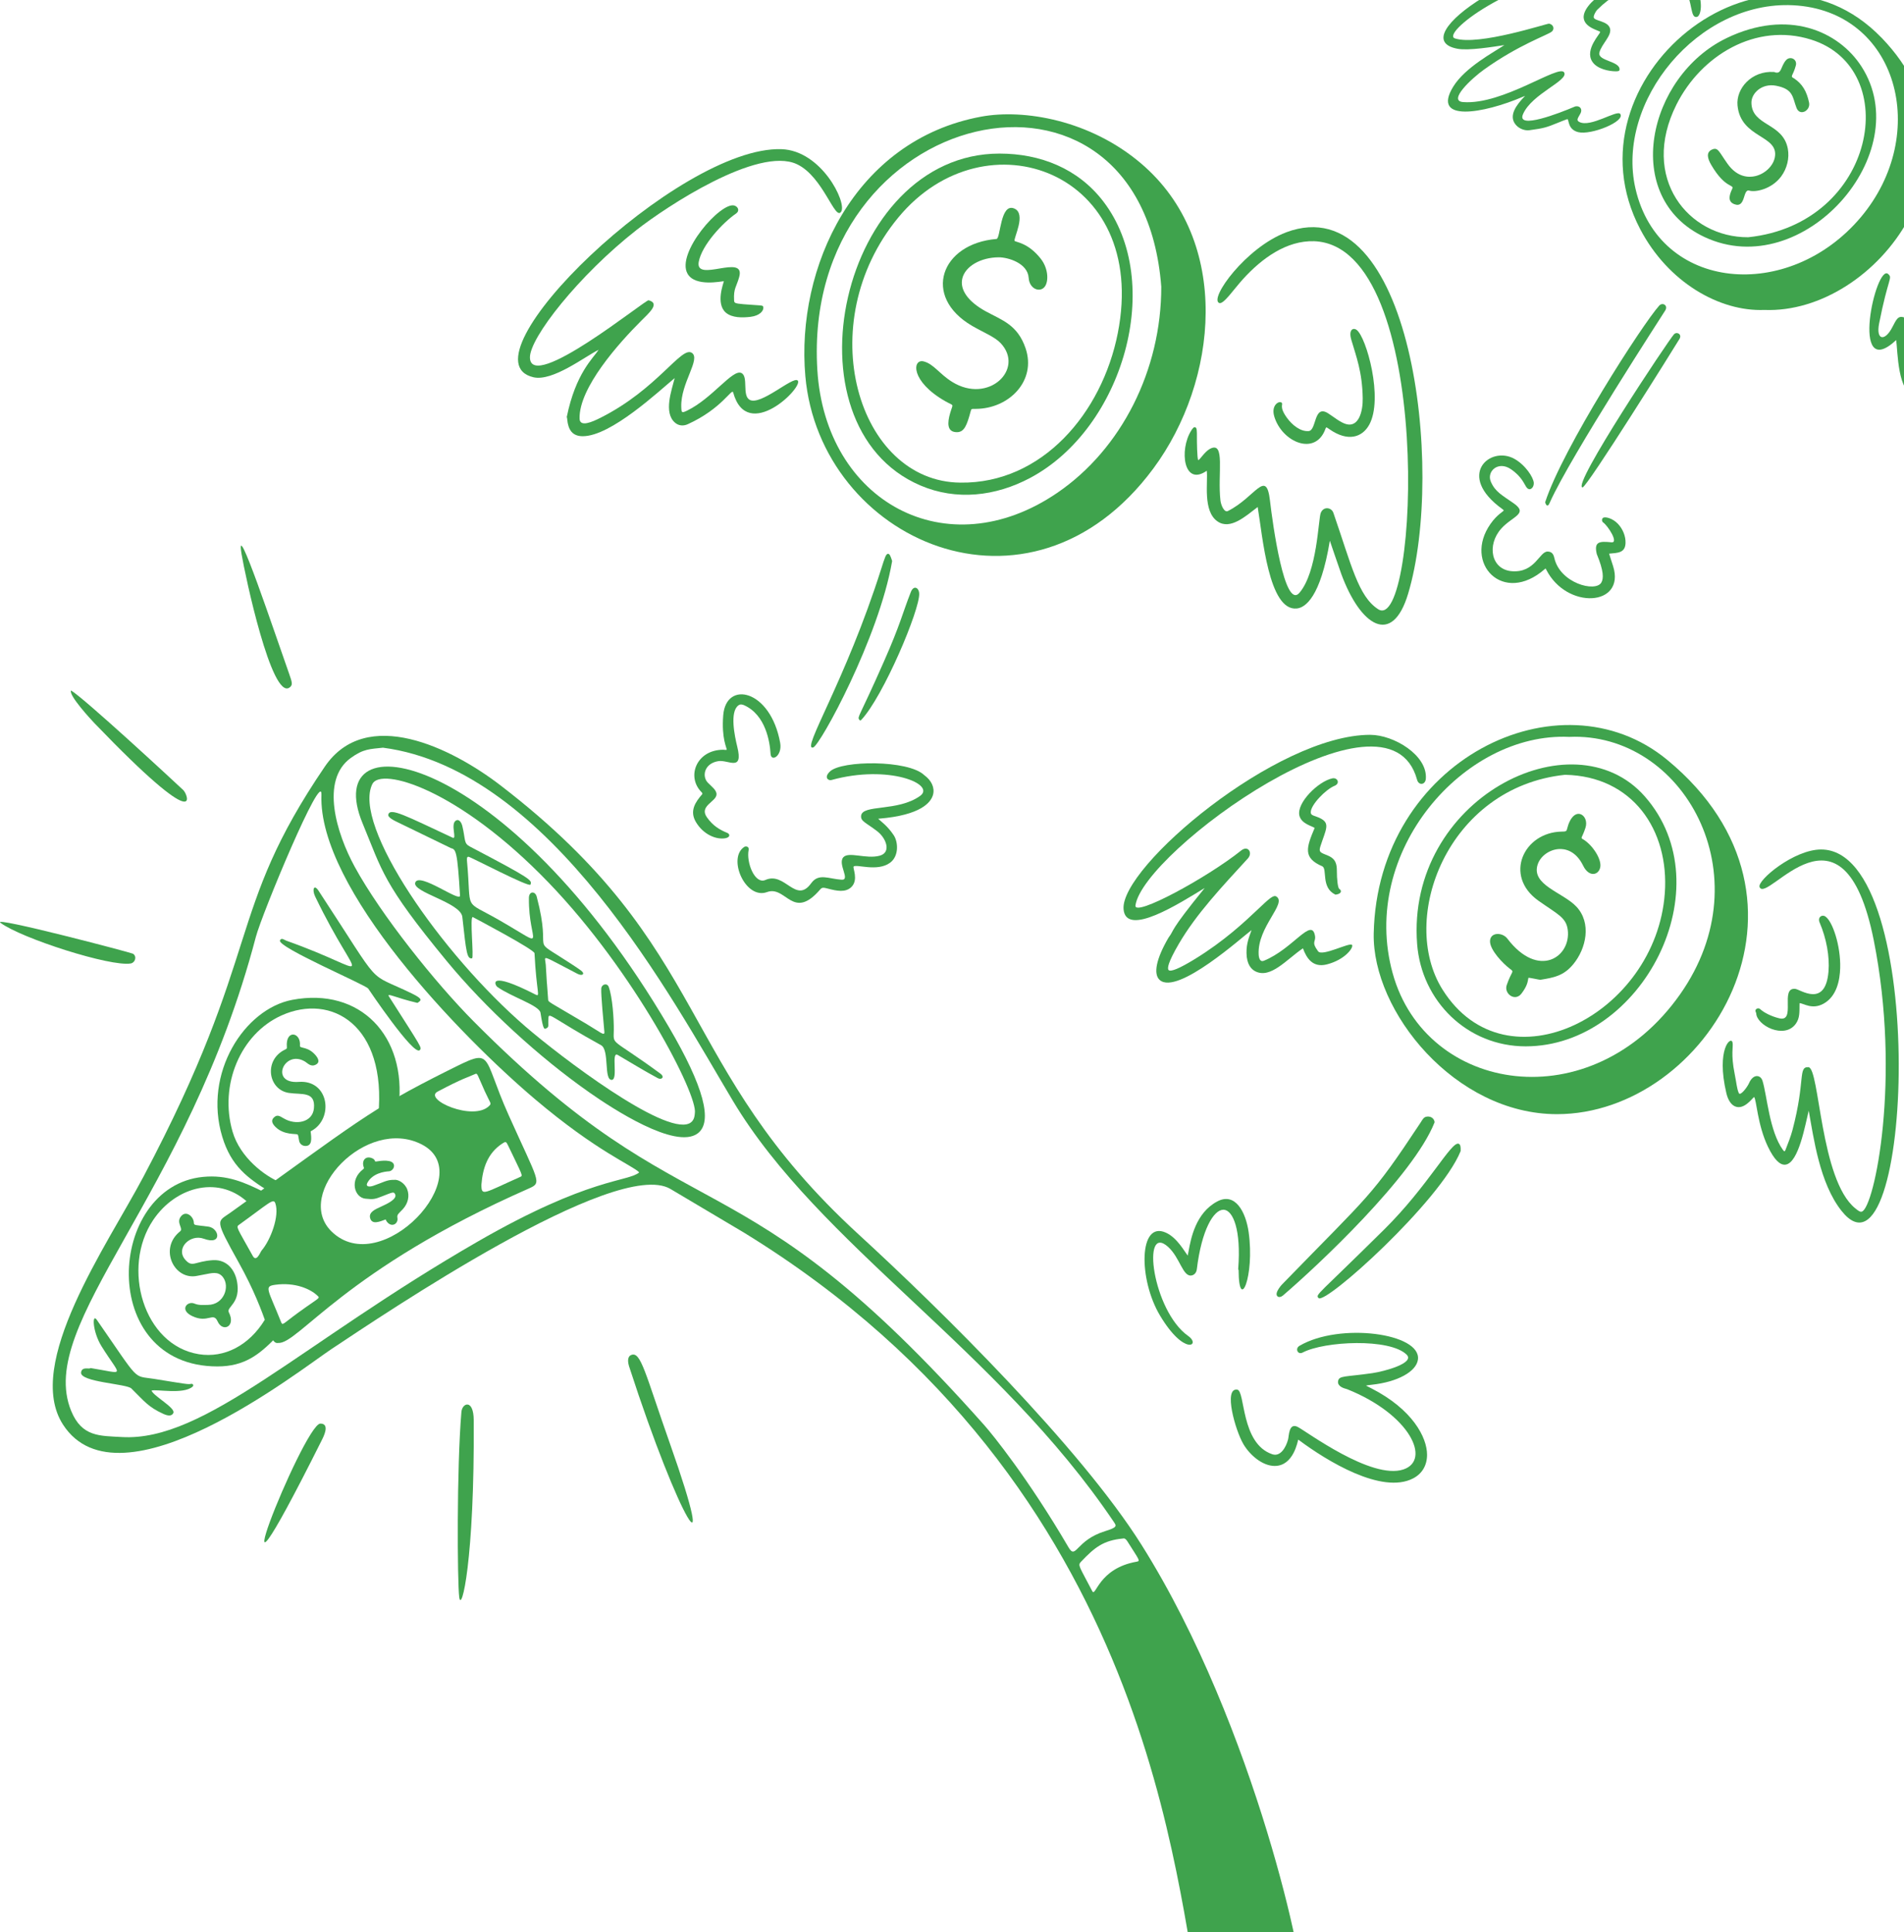 <svg width="824" height="836" viewBox="0 0 824 836" fill="none" xmlns="http://www.w3.org/2000/svg">
<path d="M562.81 857.328C564.003 867.487 560.817 870.08 537.595 875.615C528.499 877.783 521.429 873.036 519.552 865.403C508.251 819.477 500.847 643.105 322.043 533.327C321.946 533.266 290.234 514.442 290.137 514.385C266.638 500.568 165.569 569.019 143.41 583.695C129.862 592.671 51.835 654.32 27.272 616.342C10.301 590.106 46.342 538.796 62.091 509.072C114.182 410.759 97.378 395.131 140.576 331.667C158.522 305.305 195.422 323.521 216.628 339.804C309.114 410.816 291.635 460.802 371.6 534.072C407.168 566.662 467.346 626.025 493.99 668.322C543.81 747.423 566.089 856.913 562.806 857.323L562.81 857.328ZM52.732 621.725C88.721 623.833 129.871 581.427 206.765 537.146C255.124 509.298 271.632 511.41 276.644 507.238C273.537 504.051 258.582 498.456 231.518 475.544C199.279 448.253 137.552 384.439 139.11 343.844C139.549 332.412 113.368 395.296 110.718 405.375C81.036 518.43 15.231 572.395 30.795 610.402C35.447 621.758 43.234 621.169 52.732 621.725ZM165.745 323.483C160.136 324.101 157.315 323.912 151.734 327.985C138.574 337.598 145.63 360.533 153.491 374.968C164.866 395.843 188.551 425.359 204.966 441.879C300.227 537.763 317.886 494.887 426.067 616.705C429.368 620.419 444.961 639.569 462.407 669.411C465.737 675.105 465.459 666.36 478.347 662.419C483.526 660.835 483.179 660.171 482.185 658.686C431.87 583.869 354.629 538.824 317.16 476.246C291.321 433.092 238.389 332.978 165.745 323.483ZM485.981 665.63C477.463 666.455 473.773 669.439 467.859 675.648C466.324 677.26 467.008 677.444 472.687 688.376C474.222 691.332 475.244 678.552 491.941 675.648C493.671 675.346 493 674.945 487.877 666.813C487.364 665.993 486.716 665.408 485.981 665.63Z" fill="#3FA34D"/>
<path d="M180.653 433.902C170.785 431.583 167.21 429.353 168.343 431.135C182.59 453.505 182.673 453.236 181.651 454.33C179.076 457.078 159.414 427.805 159.35 427.706C158.263 426.098 119.869 409.777 121.173 406.85C121.779 405.492 123.087 406.69 123.897 406.977C163.608 421.054 155.757 428.149 136.372 387.823C135.004 384.975 135.818 382.265 137.857 385.371C166.619 429.179 157.805 419.833 178.378 429.895C183.33 432.318 182.216 432.856 180.653 433.902Z" fill="#3FA34D"/>
<path d="M39.114 591.865C54.706 594.373 52.436 596.108 43.919 582.422C40.057 576.218 39.747 567.93 41.907 571.037C60.889 598.394 57.282 595.052 66.623 596.556C80.435 598.776 81.364 599.031 82.849 598.705C83.339 598.597 84.051 599.314 83.33 599.941C79.311 603.415 67.589 600.916 65.587 601.633C66.405 603.995 75.968 609.063 75.034 611.274C74.326 612.947 72.347 612.457 70.724 611.722C64.232 608.775 62.609 606.399 56.842 600.704C54.771 598.663 34.509 597.975 35.087 593.751C35.466 590.983 39.022 592.586 39.109 591.86L39.114 591.865Z" fill="#3FA34D"/>
<path d="M289.522 444.43L289.49 444.368C218.857 324.073 137.621 309.656 156.954 356.3C165.495 376.901 165.537 382.045 193.212 415.648C209.956 435.977 233.164 457.347 255.304 472.81C265.033 479.608 292.209 497.423 301.878 490.408C308.684 485.468 304.527 469.995 289.522 444.43ZM161.158 339.177C164.825 331.804 198.169 341.077 237.515 381.955C274.785 420.664 302.109 473.748 300.712 481.621C300.606 482.535 300.583 485.024 298.202 486.076C287.058 491.007 242.5 457.12 227.522 444.232C190.909 412.702 152.316 356.922 161.158 339.177Z" fill="#3FA34D"/>
<path d="M202.099 372.489C204.208 395.136 200 388.833 216.323 398.243C237.991 410.741 228.678 408.61 228.896 388.47C228.928 385.491 231.619 385.425 232.285 387.961C239.374 415.016 228.008 404.452 246.957 416.855C251.521 419.844 251.864 420.132 252.252 420.74C252.742 421.513 251.882 422.324 249.82 421.258C233.159 412.655 235.947 413.291 236.202 417.506C237.09 432.337 236.165 417.506 237.21 432.328C237.307 433.69 236.882 432.931 253.806 442.996C259.651 446.471 261.741 448.493 261.56 446.443C261.181 442.049 260.034 430.367 260.21 427.698C260.335 425.817 262.744 425.129 263.433 426.963C265.098 431.385 265.69 441.177 265.639 445.537C265.56 452.67 263.845 448.399 285.804 464.503C287.797 465.964 286.313 467.351 284.671 466.455C277.925 462.782 276.584 461.849 267.359 456.427C264.293 454.622 267.673 467.105 264.751 467.204C261.204 467.327 263.863 454.268 260.122 452.203C240.081 441.153 237.561 437.891 237.372 440.102C237.066 443.586 237.802 444.265 236.451 444.882C235.628 445.259 235.124 446.065 233.913 438.169C233.423 434.991 221.326 431.319 215.222 426.972C214.228 426.265 210.732 419.533 231.781 430.301C234.001 431.437 232.174 429.523 231.323 412.4C231.245 410.816 205.267 397.093 204.652 396.782C203.149 396.027 205.207 414.488 204.272 414.62C202.122 414.917 201.789 412.381 200.083 396.692C199.399 390.417 178.216 386.033 179.714 381.823C181.379 377.142 199.274 390.639 199.084 387.461C197.942 368.048 197.285 367.468 195.158 366.935C195.034 366.902 173.374 356.366 171.927 355.659C170.734 355.079 167.696 353.655 168.047 352.382C168.894 349.341 175.501 352.901 195.861 362.41C197.97 363.395 194.728 356.446 197.364 354.98C198.83 354.164 199.819 356.243 200.06 357.261C201.544 363.465 200.615 364.814 203.403 366.275C230.833 380.649 230.19 380.847 229.585 382.719C229.136 384.114 203.63 370.702 202.76 370.669C201.891 370.636 202.095 371.786 202.095 372.493L202.099 372.489Z" fill="#3FA34D"/>
<path d="M199.685 610.868C197.609 635.312 197.928 684.482 198.737 690.955C199.648 698.257 205.41 675.2 205.017 614.432C204.957 605.06 200.018 606.951 199.685 610.868Z" fill="#3FA34D"/>
<path d="M289.994 624.742C279.141 594.015 277.342 584.388 273.102 586.259C271.363 587.028 271.715 589.508 272.311 591.337C294.192 658.827 311.468 685.529 289.994 624.742Z" fill="#3FA34D"/>
<path d="M30.754 298.734C29.561 300.714 39.447 311.392 40.931 312.938C88.296 362.198 81.41 343.793 79.344 341.851C74.419 337.221 36.543 302.18 30.749 298.734H30.754Z" fill="#3FA34D"/>
<path d="M125.261 297.48C126.782 296.424 126.505 295.349 125.094 291.394C119.046 274.417 101.572 221.905 104.54 239.711C106.131 249.252 117.571 302.812 125.261 297.48Z" fill="#3FA34D"/>
<path d="M57.601 412.636C56.986 412.188 -3.899 396.183 0.198 399.238C9.173 405.942 47.96 418.392 56.625 416.827C58.383 416.511 59.409 413.942 57.601 412.636Z" fill="#3FA34D"/>
<path d="M138.634 615.908C131.434 615.908 87.362 726.859 139.494 622.611C141.048 619.505 142.056 615.908 138.634 615.908Z" fill="#3FA34D"/>
<path d="M814.365 16.409L814.304 16.357C763.292 -36.453 675.887 34.267 709.819 99.117C721.855 122.118 744.125 134.851 763.537 134.097C812.293 136.03 863.782 67.663 814.365 16.409ZM805.223 94.082C774.121 130.872 718.059 126.29 707.784 81.584C699.137 43.889 734.904 0.239 775.971 2.271C821.236 4.538 835.737 57.975 805.227 94.082H805.223Z" fill="#3FA34D"/>
<path d="M703.23 -20C660.873 -20 606.212 16.626 630.83 21.109C635.644 21.991 646.376 20.223 651.051 19.511C646.571 22.547 634.058 29.086 628.888 37.538C619.381 53.1 642.039 49.159 659.079 41.866C660.295 41.343 660.091 41.409 659.749 41.762C656.235 45.44 652.679 50.121 656.008 54.01C657.437 55.679 659.814 56.608 661.904 56.334C668.281 55.509 669.571 54.991 673.834 53.27C674.015 53.199 678.204 51.474 678.375 51.559C679.064 51.912 678.477 56.023 682.99 57.169C688.58 58.588 703.558 52.511 701.186 49.282C699.812 47.386 688.261 55.387 683.429 52.733C682.084 51.997 682.833 51.172 683.929 49.187C685.182 46.896 683.226 45.388 681.385 46.184C674.949 48.933 656.286 56.165 659.088 49.47C662.815 40.574 679.009 34.875 676.919 31.334C674.727 27.619 650.506 45.468 633.221 44.167C626.442 43.657 636.828 33.956 642.372 30.005C657.211 19.421 669.548 15.254 671.522 13.717C672.84 12.694 672.428 10.643 670.426 10.233C669.626 10.054 639.981 19.949 629.665 16.626C623.607 14.693 652.822 -8.813 693.334 -14.47C739.524 -20.919 728.389 8.63 734.377 7.32C738.197 6.424 738.59 -19.995 703.239 -19.995L703.23 -20Z" fill="#3FA34D"/>
<path d="M845.786 69.052L845.693 69.033C838.327 67.972 835.816 74.921 841.18 73.663C845.467 72.663 850.331 74.035 854.507 77.429C868.027 88.418 866.118 110.411 866.576 111.255C866.959 113.414 866.293 148.691 851.52 174.704C851.422 174.879 851.316 174.935 851.316 174.935C851.015 174.907 850.22 173.823 849.411 171.503C844.417 157.012 848.075 137.405 845.037 136.259C840.847 134.656 839.589 155.475 829.324 166.379C825.292 164.258 825.185 147.357 825.37 142.69C825.481 139.889 825.569 137.678 823.553 137.188C821.449 136.688 820.714 138.112 818.943 141.572C815.724 147.823 811.789 147.267 813.232 139.941C817.186 119.853 819.174 120.41 817.163 118.562C811.863 113.706 800.183 166.148 820.621 147.126C821.292 151.878 821.204 170.311 828.908 171.188C834.905 171.862 839.391 159.355 841.809 153.033C842.766 150.515 842.54 150.746 842.595 152.052C846.114 242.732 902.44 77.335 845.776 69.043L845.786 69.052Z" fill="#3FA34D"/>
<path d="M700.196 226.629C697.954 224.276 695.101 223.635 694.19 223.885C693.131 223.989 693.089 225.54 693.764 226.007C695.873 227.454 700.636 234.935 697.422 234.629C692.312 234.12 689.709 234.2 691.045 239.716C694.088 247.07 694.051 250.276 693.001 252.063C690.467 256.367 675.064 252.317 672.655 241.328C672.253 239.504 671.384 238.669 669.844 238.631C666.246 238.429 664.443 247.876 654.358 247.136C645.29 246.467 643.316 235.784 649.748 228.642C654.51 223.362 661.553 222.296 655.111 217.775C649.979 214.174 647.024 212.764 645.16 208.309C643.339 203.925 648.397 199.258 653.868 202.982C658.871 206.395 659.689 209.742 660.762 210.996C662.163 212.646 663.907 210.888 663.782 208.917C663.634 206.555 660.198 201.195 655.366 198.503C644.804 192.639 629.998 205.74 650.187 220.25C650.732 220.642 650.797 220.797 650.797 220.797C650.663 221.349 648.027 222.419 645.036 226.681C633.115 243.666 650.52 262.005 668.526 246.226C668.618 246.146 668.776 246.009 668.873 245.939C668.919 245.995 668.988 246.108 669.099 246.32C677.95 263.971 703.59 262.415 698.115 244.967C697.51 243.03 696.451 239.895 696.381 239.541C700.141 239.178 703.318 239.268 703.489 234.964C703.6 232.074 702.342 228.882 700.196 226.629Z" fill="#3FA34D"/>
<path d="M718.054 132.234C710.891 140.173 676.317 193.883 668.738 217.195C668.701 217.308 668.706 217.431 668.752 217.539C669.006 218.114 669.196 218.704 669.682 218.708C670.135 218.708 670.306 218.331 670.856 217.105C679.711 197.442 720.227 135.086 720.704 134.27C721.989 132.064 719.483 130.659 718.054 132.234Z" fill="#3FA34D"/>
<path d="M724.477 144.609C722.309 146.801 680.044 210.294 684.867 210.878C686.657 211.095 725.319 149.215 726.859 146.594C727.992 144.661 725.749 143.313 724.477 144.609Z" fill="#3FA34D"/>
<path d="M856.726 98.401C857.082 89.218 852.855 87.907 852.472 91.103C852.273 92.739 854.294 103.568 848.685 108.706C844.148 112.874 842.618 105.694 839.677 106.293C838.66 106.495 837.772 107.608 836.81 109.895C835.7 112.53 833.444 115.41 831.599 115.674C830.683 115.792 830.332 115.387 829.633 114.717C827.127 111.497 828.075 108.857 827.714 106.887C827.664 106.599 827.372 106.425 827.09 106.533C820.542 109.154 826.091 125.504 834.563 119.927C839.816 116.471 840.297 112.648 840.759 112.233C841.221 112.28 844.884 116.287 849.804 113.553C854.123 111.167 857.225 104.336 856.726 98.392V98.401Z" fill="#3FA34D"/>
<path d="M709.204 -5.335C708.39 -12.581 688.211 -2.36 685.635 5.739C683.744 11.688 692.312 13.164 692.497 13.819C692.687 14.536 685.695 21.343 689.071 26.637C691.193 29.961 696.58 30.852 699.165 30.852C699.803 30.852 700.811 30.866 700.89 30.249C701.362 26.416 691.281 26.454 692.173 22.753C693.066 19.038 697.824 15.285 696.71 12.122C695.632 9.072 690.287 9.114 689.755 7.653C689.468 6.856 690.717 4.744 691.189 4.277C703.697 -8.159 709.532 -2.525 709.204 -5.335Z" fill="#3FA34D"/>
<path d="M805.579 28.747C795.693 13.449 773.834 3.709 747.283 16.448L747.167 16.514C713.037 32.99 701.246 85.517 737.702 102.564C780.29 122.482 829.791 66.216 805.579 28.747ZM756.573 102.639C730.747 102.809 709.578 77.04 725.522 45.252C736.181 24.005 759.828 9.64 783.735 17.117C823.909 29.662 811.872 96.859 756.568 102.644L756.573 102.639Z" fill="#3FA34D"/>
<path d="M782.916 44.369C781.862 39.367 779.92 36.246 776.424 33.922C774.473 32.951 775.915 33.045 777.187 28.354C777.927 25.587 774.732 24.126 773.007 25.974C770.561 28.604 771.129 32.479 767.883 31.178C767.837 31.159 767.786 31.15 767.731 31.145C758.039 30.499 751.26 38.306 751.953 45.618C753.327 59.978 769.927 58.323 768.105 68.044C767.398 71.82 763.81 75.252 759.579 76.214C756.966 76.808 751.921 76.902 747.635 70.868C743.875 65.583 743.533 63.589 740.967 64.683C738.197 65.861 739.011 68.638 740.532 71.273C746.737 81.933 750.686 79.58 749.627 81.772C748.291 84.573 747.695 87.227 750.534 88.325C755.648 90.31 754.127 81.598 757.045 82.47C759.68 83.276 766.718 81.881 770.829 76.351C773.391 72.9 774.473 68.417 773.724 64.362C771.62 53.005 758.196 54.637 757.969 44.539C757.877 40.319 762.519 35.916 768.605 37.085C776.225 38.547 775.689 42.04 777.492 46.707C778.926 50.422 783.647 47.862 782.916 44.369Z" fill="#3FA34D"/>
<path d="M721.55 328.763C674.953 290.295 596.057 328.999 594.508 403.848C593.805 437.632 629.725 482.036 673.82 482.036C738.872 482.036 795.466 389.795 721.55 328.763ZM727.108 430.169C688.821 484.539 617.152 473.168 602.725 421.131C588.168 368.628 633.47 316.709 679.087 318.812C728.232 316.61 763.458 378.551 727.108 430.169Z" fill="#3FA34D"/>
<path d="M592.996 317.916C552.406 317.916 484.848 375.162 486.244 393.312C487.206 405.781 510.789 390.615 521.36 384.19C505.485 403.712 508.593 401.812 505.716 405.654C500.39 414.748 499.002 421.433 501.906 423.997C509.587 430.753 538.048 404.994 541.636 402.41C540.568 405.442 539.384 408.134 539.454 412.348C539.537 417.293 541.567 419.363 543.255 420.226C549.863 423.615 556.831 415.04 563.878 410.288C565.432 414.498 568.086 418.83 574.287 417.223C582.324 415.144 585.912 409.784 585.121 408.808C584.122 407.577 572.202 413.97 570.431 411.566C567.305 407.276 569.575 407.657 569.09 404.862C567.642 396.64 559.61 410.547 546.903 415.691C545.359 416.289 544.785 414.583 544.711 412.9C544.129 400.883 557.201 390.794 552.313 387.838C551.06 387.079 549.007 389.031 544.499 393.293C538.682 398.79 529.887 407.101 517.013 414.983C510.424 419.009 506.632 420.594 505.74 419.684C505.111 419.047 505.37 416.558 510.174 408.336C517.776 395.315 528.939 383.534 540.036 371.414C542.265 368.981 540.134 365.563 537.123 367.982C522.437 379.744 490.67 396.937 491.396 391.742C494.596 368.439 600.783 291.412 613.254 337.31C613.98 340.007 616.843 339.554 617.06 336.976C617.901 326.802 603.252 317.921 592.987 317.921L592.996 317.916Z" fill="#3FA34D"/>
<path d="M788.114 367.524C776.359 367.524 760.323 380.941 761.502 383.788C764.679 391.43 797.662 340.634 810.897 406.728C822.854 466.469 811.211 522.376 805.773 524.191C805.005 524.45 804.215 523.837 802.883 522.753C787.67 510.411 787.499 461.981 782.653 461.707C778.047 461.462 781.446 467.365 775.717 488.98C774.981 491.771 773.83 494.571 772.706 497.517C772.443 498.21 772.198 498.319 771.597 497.489C765.696 489.305 764.739 473.927 762.765 467.596C761.923 464.923 758.728 464.498 756.938 468.614C756.217 470.283 753.146 474.403 752.499 472.899C751.634 470.886 751.583 468.92 750.71 464.578C748.962 455.876 750.187 452.901 749.799 451.03C749.174 447.975 742.599 453.858 747.13 472.979C747.81 475.86 749.114 477.868 750.802 478.637C754.645 480.376 758.21 475.327 759.102 474.615C760.161 475.421 760.508 486.552 765.137 496.16C767.782 501.642 770.302 504.16 772.692 503.877C778.431 503.198 781.284 486.373 782.768 480.527C784.923 492.402 787.471 511.905 796.955 523.866C827.594 562.495 835.316 367.524 788.114 367.524Z" fill="#3FA34D"/>
<path d="M593.333 600.582C592.228 600.021 591.595 599.728 591.16 599.474C591.549 599.375 592.302 599.243 593.727 599.092C604.787 597.904 612.981 593.421 613.647 588.188C615.094 576.812 579.803 572.041 562.384 582.257C560.341 583.454 561.649 586.288 563.753 585.166C573.242 580.202 601.416 578.9 608.741 586.062C612.482 589.734 599.109 593.326 593.911 594.081C582.004 595.797 579.433 595.052 579.077 597.597C578.763 599.851 581.607 600.638 582.675 600.93C582.832 600.973 582.952 601.006 583.017 601.029C610.318 611.967 619.446 631.715 607.349 635.75C593.518 640.347 565.27 619.189 561.589 617.336C557.719 615.403 557.848 621.287 557.441 622.777C556.489 626.345 554.075 630.343 550.616 629.174C536.887 624.535 538.968 601.722 535.454 601.218C529.359 600.336 534.617 618.906 538.14 624.846C540.896 629.499 546.325 634.232 551.657 634.232C559.864 634.232 561.589 623.446 561.843 622.843C561.843 622.843 561.936 622.899 562.005 622.951C574.273 632.101 597.99 646.631 611.548 639.625C615.446 637.608 617.596 633.978 617.596 629.4C617.596 621.895 611.307 609.718 593.338 600.577L593.333 600.582Z" fill="#3FA34D"/>
<path d="M540.388 533.115C539.139 524.304 534.562 515.682 526.812 519.788C517.397 524.771 515.362 535.963 514.382 541.342C514.248 542.072 514.128 542.746 514.012 543.227C512.542 541.332 509.411 535.491 504.584 533.308C492.783 527.939 492.64 553.49 502.026 569.17C512.648 586.915 519.829 581.946 514.22 578C498.808 567.148 493.823 528.952 505.495 539.428C510.757 544.156 511.885 552.665 515.792 551.798C516.958 551.539 517.785 550.52 517.952 549.134C520.019 532.078 525.23 523.385 529.438 523.385C529.54 523.385 529.646 523.389 529.748 523.399C533.614 523.8 537.174 531.965 535.866 548.95C535.81 549.13 535.866 549.342 536.037 549.464C536.111 568.27 543.084 552.232 540.383 533.11L540.388 533.115Z" fill="#3FA34D"/>
<path d="M620.847 485.402C620.463 482.908 617.3 482.403 616.028 483.865C615.52 484.445 615.154 485.138 614.748 485.746C593.255 518.223 593.162 516.257 555.536 554.985C554.963 555.466 551.421 559.247 552.78 560.765C553.4 561.448 554.482 561.113 555.203 560.505C570.292 547.597 611.497 508.987 620.819 485.651C620.851 485.571 620.861 485.486 620.847 485.402Z" fill="#3FA34D"/>
<path d="M631.265 494.835C628.07 493.656 618.146 513.023 599.077 531.885C569.936 560.722 569.274 559.977 570.606 561.575C573.316 564.791 623.187 519.896 632.093 498.083C632.111 498.031 632.125 497.984 632.13 497.928C632.227 496.023 631.968 495.094 631.265 494.835Z" fill="#3FA34D"/>
<path d="M789.926 396.481C788.414 395.524 786.537 396.877 787.48 399.111C790.458 406.098 791.855 413.829 791.323 420.321C790 436.212 779.106 428.043 776.951 427.831C770.094 427.086 777.488 442.355 770.006 440.559C766.455 439.706 763.356 438.023 762.025 436.816C761.673 436.505 761.091 435.981 760.314 436.41C759.389 436.91 759.759 437.693 759.921 438.027C759.972 438.131 760.041 438.277 760.041 438.343C760.161 443.6 772.175 449.818 777.155 442.954C779.018 440.38 778.722 437.693 778.796 434.02C780.632 434.053 784.211 437 789.233 434.204C794.879 431.05 796.238 424.097 796.382 418.817C796.65 409.172 793.057 398.48 789.926 396.49V396.481Z" fill="#3FA34D"/>
<path d="M579.591 384.562C579.003 384.208 578.541 380.635 578.55 376.411C578.55 371.631 576.081 370.683 573.473 369.66C570.49 368.491 570.708 368.118 572.266 363.692C574.467 357.431 575.526 355.39 569.473 353.226C568.192 352.764 567.263 352.608 567.263 351.397C567.263 348.219 573.653 341.577 577.57 339.974C580.085 338.951 578.865 336.287 576.613 336.745C570.588 337.999 561.025 347.328 562.347 352.877C563.217 356.517 568.141 357.455 568.937 358.214C565.362 366.709 563.767 371.178 572.289 374.813C574.49 376.001 571.633 383.949 577.81 386.999C577.875 387.032 577.94 387.051 578.009 387.051H578.06C580.617 386.749 580.807 385.293 579.581 384.557L579.591 384.562Z" fill="#3FA34D"/>
<path d="M711.78 344.514C680.622 309.194 608.482 345.82 613.296 408.459C615.192 433.082 634.964 452.694 660.267 452.694C710.66 452.694 746.358 383.709 711.78 344.514ZM720.477 386.514C716.649 438.886 652.022 472.159 624.306 428.169C605.042 397.592 626.363 340.587 677.279 335.213C706.48 335.769 722.484 359.058 720.482 386.514H720.477Z" fill="#3FA34D"/>
<path d="M685.168 363.162C683.78 362.347 684.645 362.762 686.157 358.113C687.993 352.489 680.858 347.751 678.148 358.759C677.917 359.716 677.519 359.759 675.887 359.787C659.347 360.051 650.667 378.936 665.76 389.666C674.014 395.521 677.774 396.87 678.472 402.239C680.021 414.063 665.77 423.727 652.323 406.067C650.196 403.281 644.92 403.201 644.841 407.194C644.772 411.027 650.547 416.99 653.511 419.187C655.532 420.682 654.242 419.838 652.069 426.188C650.783 429.928 655.685 433.521 658.468 429.839C661.035 426.443 661.132 424.755 661.451 423.062C661.811 422.888 666.26 423.958 666.644 423.897C672.377 422.968 676.669 422.247 680.863 417.174C686.49 410.357 688.872 399.298 682.199 392.231C676.373 386.046 662.44 382.887 665.497 373.916C666.708 370.366 670.523 367.603 674.569 367.339C677.094 367.16 681.903 367.886 685.154 374.543C687.628 379.611 691.789 378.729 692.534 375.283C693.301 371.709 689.038 365.425 685.172 363.158L685.168 363.162Z" fill="#3FA34D"/>
<path d="M493.832 70.722C471.803 51.968 443.194 47.042 424.619 50.469C369.662 60.61 344.396 115.876 348.53 162.726C354.768 233.578 445.548 274.998 499.122 202.713C527.135 164.923 533.29 104.321 493.832 70.722ZM502.567 124.031C502.609 160.091 485.347 194.275 457.52 213.25C409.628 245.873 357.154 216.997 353.713 159.926C346.833 45.505 493.92 11.769 502.567 124.031Z" fill="#3FA34D"/>
<path d="M556.646 100.506L556.577 100.539C539.199 107.078 523.218 129.169 527.621 131.088C529.443 131.88 533.817 125.29 537.965 120.721C546.08 111.797 556.729 104.004 568.71 104.358C621.059 106.329 614.049 274.903 596.427 263.57C587.808 258.011 584.881 244.491 577.048 221.862C576.22 219.463 572.715 218.972 571.573 221.956C570.514 224.667 570.102 247.418 562.375 256.456C555.902 264.055 550.783 226.671 549.613 216.601C547.99 202.557 543.347 215.059 531.403 221.094C529.808 221.9 528.411 218.506 528.18 216.563C526.839 205.174 530.455 190.554 523.625 194.199C521.332 195.434 519.307 198.913 518.576 199.073C518.035 198.507 517.984 190.328 517.989 189.305C518.003 186.316 518.007 185.076 517.249 184.85C516.662 184.666 516.158 185.284 515.51 186.316C510.257 194.684 512.255 210.666 522.247 203.674C522.876 208.441 520.375 221.193 526.987 225.638C532.485 229.339 539.028 223.366 544.295 219.359C546.394 231.842 549.016 264.513 561.215 263.259C564.821 262.9 571.457 258.601 575.522 233.936C575.572 234.058 579.531 245.787 580.455 248.295C588.797 270.915 602.517 279.796 609.398 256.871C625.605 202.887 610.669 80.367 556.651 100.497L556.646 100.506Z" fill="#3FA34D"/>
<path d="M338.228 64.542C293.67 63.01 198.275 155.562 230.829 163.213C239.194 165.174 253.237 154.161 259.072 151.352C256.719 154.958 249.14 161.478 245.293 180.354C245.265 180.5 245.307 180.651 245.399 180.76C245.422 180.887 245.45 181.16 245.473 181.41C245.885 185.931 247.688 188.727 252.196 188.727C264.478 188.727 285.249 169.12 291.982 163.585C290.724 168.714 287.034 178.506 292.13 182.872C293.661 184.187 295.672 184.427 297.651 183.532C312.448 176.809 316.739 167.79 317.29 169.78C323.356 191.909 348.109 167.178 345.196 164.608C343.069 162.732 329.113 175.696 324.388 172.957C321.068 171.034 324.004 162.845 320.827 161.37C317.049 159.592 308.296 172.34 297.383 177.639C295.006 178.794 294.909 178.615 294.831 175.932C294.553 165.726 303.399 155.321 299.408 152.653C294.881 149.603 284.57 168.333 259.905 180.741C256.354 182.527 250.911 184.974 250.823 181.094C250.504 167.748 267.904 148.368 277.319 138.967C281.051 135.248 285.744 131.226 280.69 129.911C279.331 129.576 229.691 170.025 229.344 154.708C229.15 146.256 250.449 119.082 275.58 99.414C288.19 89.547 327.985 63.156 344.859 71.029C356.368 76.404 361.422 96.006 364.076 91.504C366.476 87.445 355.457 65.136 338.237 64.542H338.228Z" fill="#3FA34D"/>
<path d="M399.987 335.355C393.088 328.694 364.238 328.929 359.193 333.762C357.644 335.242 357.686 336.218 357.991 336.774C358.356 337.434 359.207 337.646 359.817 337.472C384.598 330.617 405.166 339.339 398.202 344.34C388.468 351.308 373.135 347.871 372.658 352.968C372.441 355.339 374.702 355.858 379.641 359.634C383.548 362.623 385.869 368.836 380.672 370.222C374.804 371.797 367.234 368.256 364.936 370.934C362.435 373.857 368.256 380.895 364.164 380.598C358.578 380.226 354.287 377.652 351.064 382.116C344.41 391.333 339.716 376.963 331.296 380.697C326.616 382.767 322.926 372.994 323.981 367.813C324.156 366.96 323.796 366.573 323.569 366.418C323.093 366.092 322.371 366.22 322.066 366.432C314.695 371.302 322.649 389.372 331.939 385.958C340.207 382.927 343.073 398.678 354.999 384.77C355.785 383.856 356.391 383.964 358.388 384.478C362 385.412 365.944 386.321 368.538 383.681C371.59 380.57 368.945 375.427 369.421 374.913C370.485 373.711 379.659 377.322 385.18 373.272C389.078 370.425 388.736 364.32 386.79 361.369C384.089 357.291 381.074 355.235 380.048 354.231C380.112 354.222 380.196 354.212 380.288 354.203C398.706 352.694 402.918 347.061 403.788 343.841C404.602 340.838 403.15 337.641 399.991 335.364L399.987 335.355Z" fill="#3FA34D"/>
<path d="M337.631 321.339C333.437 298.177 314.215 294.274 312.998 309.416C312.175 319.656 314.617 323.639 314.51 324.394C314.339 324.512 313.364 324.408 313.003 324.37C301.447 324.37 296.893 336 303.616 342.737C303.986 343.108 304.068 343.413 303.861 343.652C301.041 346.904 298.275 350.784 301.175 355.654C304.485 361.203 310.131 363.367 313.951 362.646C315.958 362.259 315.972 361.057 314.959 360.444C311.431 358.997 308.55 357.309 305.919 353.58C302.442 348.649 309.997 346.872 310.094 343.703C310.155 341.789 307.93 340.304 306.307 338.598C303.662 335.816 304.818 330.225 310.936 329.292C315.213 328.646 321.77 334.039 319.074 323.083C317.946 318.496 315.727 308.011 319.546 305.188C320.554 304.438 321.493 304.919 321.955 305.074C331.453 309.265 333.178 321.155 333.478 326.086C333.714 329.947 338.667 326.996 337.631 321.339Z" fill="#3FA34D"/>
<path d="M587.119 142.738C585.597 141.62 583.54 142.643 584.797 146.966C586.892 154.146 589.565 160.817 589.75 172.339C589.847 177.991 588.011 185.016 582.559 183.479C580.016 182.753 577.251 180.4 574.777 178.821C568.442 174.795 569.889 186.208 566.347 186.501C562.727 186.798 559.129 183.757 556.984 180.806C553.284 175.719 555.578 174.969 554.625 174.196C553.506 173.277 550.075 175.318 551.43 180.023L551.449 180.127C554.796 191.408 569.413 197.542 573.663 185.416C573.82 184.978 573.949 184.926 573.949 184.926C574.162 184.855 574.814 185.322 575.392 185.732C583.378 191.304 589.565 189.183 592.547 183.795C598.822 172.476 591.299 145.783 587.119 142.738Z" fill="#3FA34D"/>
<path d="M330.357 133.039C330.242 131.833 329.844 132.313 321.752 131.616C317.757 131.272 317.752 131.022 317.692 129.815C317.419 124.7 318.737 124.096 319.911 119.811C322.769 109.449 300.722 122.555 302.395 113.296C303.709 106.055 312.786 96.334 318.552 92.383C320.194 91.261 319.491 89.456 317.831 88.932C312.014 87.132 292.435 109.454 297.549 118.416C300.883 124.266 312.397 121.617 313.276 121.673C313.211 122.262 309.53 131.404 314.178 135.302C316.86 137.556 321.28 137.485 324.753 137.084C328.831 136.603 330.487 134.44 330.357 133.039Z" fill="#3FA34D"/>
<path d="M386.059 242.6C385.37 240.479 385.019 239.612 384.32 239.612C383.433 239.612 382.984 241.012 381.333 246.212C365.889 294.849 346.56 324.761 351.906 323.399C354.874 322.593 380.39 275.898 386.078 242.836C386.091 242.761 386.082 242.676 386.059 242.6Z" fill="#3FA34D"/>
<path d="M397.8 256.744C397.629 254.085 395.367 253.124 394.184 256.131C390.42 265.735 389.707 269.954 382.642 285.964C371.604 311.025 370.92 309.997 371.905 311.43C372.039 311.718 372.427 311.789 372.654 311.548C382.235 301.478 398.23 263.542 397.8 256.744Z" fill="#3FA34D"/>
<path d="M477.426 87.081C466.527 72.9 450.218 66.446 432.549 66.446C363.799 66.446 337.876 184.167 398.345 210.044C413.928 216.71 430.894 214.72 445.871 206.744C486.11 185.308 504.375 122.131 477.426 87.081ZM483.743 144.171C476.922 178.703 450.986 209.29 415.63 208.804C371.243 208.45 350.81 140.018 388.755 94.11C426.52 48.409 497.541 74.319 483.743 144.171Z" fill="#3FA34D"/>
<path d="M450.431 111.953C444.928 104.986 439.772 104.858 439.083 104.212C438.635 102.883 444.299 92.464 438.94 90.211C432.822 87.656 433.053 103.232 431.255 103.387C407.2 105.344 398.872 128.255 420.693 140.979C425.65 143.86 430.478 145.722 433.053 148.456C443.587 159.657 427.81 174.998 412.06 165.216C406.608 161.835 404.037 157.427 399.723 156.357C394.845 155.146 393.85 164.952 409.202 173.649C413.04 175.813 412.49 174.328 411.228 178.632C409.97 182.918 409.734 186.977 414.122 186.977C417.322 186.977 418.455 183.997 420.101 177.869C420.393 176.789 420.42 176.907 422.302 176.898C436.683 176.836 448.627 164.782 443.851 150.7C440.369 140.456 433.664 138.556 426.594 134.686C418.978 130.528 415.288 125.337 416.471 120.444C417.734 115.225 424.365 111.359 432.24 111.326C436.216 111.312 444.752 113.811 445.178 120.208C445.511 125.332 450.579 126.907 452.438 123.579C453.866 121.028 453.497 115.857 450.422 111.953H450.431Z" fill="#3FA34D"/>
<path d="M119.221 578.127C115.624 570.358 116.063 570.872 115.332 570.745C115.083 570.698 114.75 570.863 114.56 571.051C107.767 582.106 97.123 587.65 86.085 585.892C62.058 582.059 52.45 548.47 66.252 527.892C76.287 512.933 95.564 508.176 108.179 521.112C108.456 521.4 108.9 521.438 109.219 521.207L114.643 517.289C115.143 516.926 115.078 516.148 114.532 515.875C105.742 511.467 98.209 508.181 87.875 509.176C46.128 513.235 41.888 591.176 94.108 591.176C105.987 591.176 112.253 585.892 119.055 579.061C119.3 578.816 119.365 578.438 119.217 578.123L119.221 578.127Z" fill="#3FA34D"/>
<path d="M126.463 432.582C105.825 436.5 87.847 464.281 96.189 491.808C100.036 504.523 107.157 509.713 116.789 515.658C117.487 516.082 118.246 515.262 121.501 513.004C122.037 512.631 121.945 511.797 121.339 511.552C114.824 508.959 103.929 500.959 100.628 489.531C94.806 469.378 104.105 447.329 121.802 439.338C143.438 429.561 167.464 443.524 163.714 482.724C163.649 483.389 164.352 483.855 164.926 483.516C172.283 479.155 172.435 479.518 172.528 478.778C176.153 448.257 155.876 427 126.463 432.582Z" fill="#3FA34D"/>
<path d="M129.316 468.076C116.419 469.029 123.073 453.778 132.067 459.322C133.154 459.987 134.638 461.882 136.918 460.472C138.828 459.284 137.292 457.097 135.623 455.555C133.94 454 132.331 453.599 131.156 453.302C129.922 452.995 129.769 452.892 129.811 452.378C130.287 446.476 123.527 445.325 124.146 452.92C124.211 453.688 124.091 453.745 123.318 454.117C114.061 458.587 115.98 471.471 125.006 472.843C130.56 473.687 136.58 472.022 135.859 479.523C135.276 485.614 128.021 486.981 122.777 483.855C120.849 482.7 119.873 482.12 118.449 483.563C117.127 484.883 117.968 486.349 119.314 487.65C122.962 491.177 128.141 490.399 128.793 490.823C129.006 491.007 129.21 491.832 129.399 493.284C129.612 494.976 130.911 495.797 132.201 495.797C135.188 495.797 134.814 492.478 134.43 489.484C134.43 489.484 134.481 489.437 134.652 489.343C144.589 484.115 142.458 467.105 129.311 468.072L129.316 468.076Z" fill="#3FA34D"/>
<path d="M193.868 463.169C159.118 480.513 154.184 485.793 99.55 524.766C93.951 528.759 92.656 527.081 103.361 546.31C116.692 570.254 116.216 581.753 120.382 581.017C129.071 581.639 148.945 549.361 228.955 514.154C234.712 511.623 233.122 511.415 220.082 482.337C208.105 455.635 214.08 453.085 193.877 463.169H193.868ZM109.39 543.369C102.246 530.527 102.024 530.918 103.592 529.791C116.364 520.594 118.329 518.251 119.143 520.556C121.094 526.077 117.025 536.637 113.215 541.03C112.664 541.667 111.027 546.306 109.39 543.369ZM129.131 567.859C122.694 572.527 122.324 573.663 121.695 572.093C115.938 557.672 114.144 556.55 119.064 555.857C127.748 554.641 134.444 557.743 137.352 560.543C138.656 561.802 138.444 561.104 129.131 567.859ZM143.401 532.705C126.943 516.455 158.609 482.828 182.539 495.141C207.606 508.04 164.986 554.018 143.401 532.705ZM217.284 494.811C218.838 493.779 219.028 493.793 219.86 495.533C226.195 508.733 226.389 508.624 225.164 509.171C209.289 516.228 208.341 517.761 208.341 512.551C208.905 505.381 211.009 498.983 217.28 494.811H217.284ZM211.731 478.429C204.878 485.331 183.024 475.633 189.378 472.277C200.517 466.389 202.187 466.228 205.414 464.758C206.755 464.145 206.316 464.442 209.812 472.135C212.23 477.449 212.859 477.288 211.731 478.429Z" fill="#3FA34D"/>
<path d="M102.861 557.243C102.713 550.388 98.755 544.755 92.078 545.207C84.175 545.74 83.315 548.536 80.222 545.061C75.796 540.097 82.344 533.789 88.166 535.92C96.448 538.942 94.848 531.291 90.131 530.687C84.374 529.942 83.93 530.239 83.898 529.004C83.815 526.279 80.319 523.295 78.109 526.529C76.296 529.164 79.45 531.555 77.956 532.733C68.541 540.187 75.427 554.174 85.456 551.963C86.474 551.741 87.5 551.557 88.527 551.374C91.472 550.85 94.408 549.841 96.485 552.552C99.615 556.644 96.919 564.475 90.011 564.555C87.935 564.588 86.007 564.776 84.171 563.994C81.11 562.693 77.47 566.662 83.172 569.392C90.071 572.682 92.24 567.398 94.182 571.711C96.355 576.529 102.186 573.96 99.056 567.822C98.612 566.95 99.032 566.365 100.017 565.121C101.261 563.555 102.963 561.41 102.871 557.252L102.861 557.243Z" fill="#3FA34D"/>
<path d="M176.25 514.583C175.108 511.651 172.149 510.194 170.553 510.458C167.432 510.359 165.693 511.637 161.499 513.042C159.728 513.636 158.105 513.376 159.002 511.712C161.25 507.592 166.313 506.875 168.38 506.753C169.601 506.663 170.724 505.282 170.502 504.051C170.021 501.388 164.695 502.213 162.942 502.491C162.443 502.571 162.29 502.529 162.387 502.524C162.262 502.175 162.026 501.52 161.157 501.138C158.138 499.823 156.413 502.217 157.416 504.975C157.583 505.433 157.495 505.593 157.217 505.805C151.081 510.435 153.352 518.076 158.101 518.595C161.624 518.986 162.299 518.784 165.254 517.624C169.823 515.842 170.276 515.559 170.868 516.431C172.366 518.666 167.437 520.891 164.912 522.036C162.17 523.286 159.585 524.46 160.163 526.911C160.921 530.098 164.486 528.467 166.909 527.581C167.289 528.698 168.44 529.909 169.753 529.909C171.27 529.909 172.31 528.396 171.991 526.883C171.691 525.398 172.694 524.912 174.326 523.14C176.602 520.679 177.332 517.398 176.236 514.583H176.25Z" fill="#3FA34D"/>
</svg>
